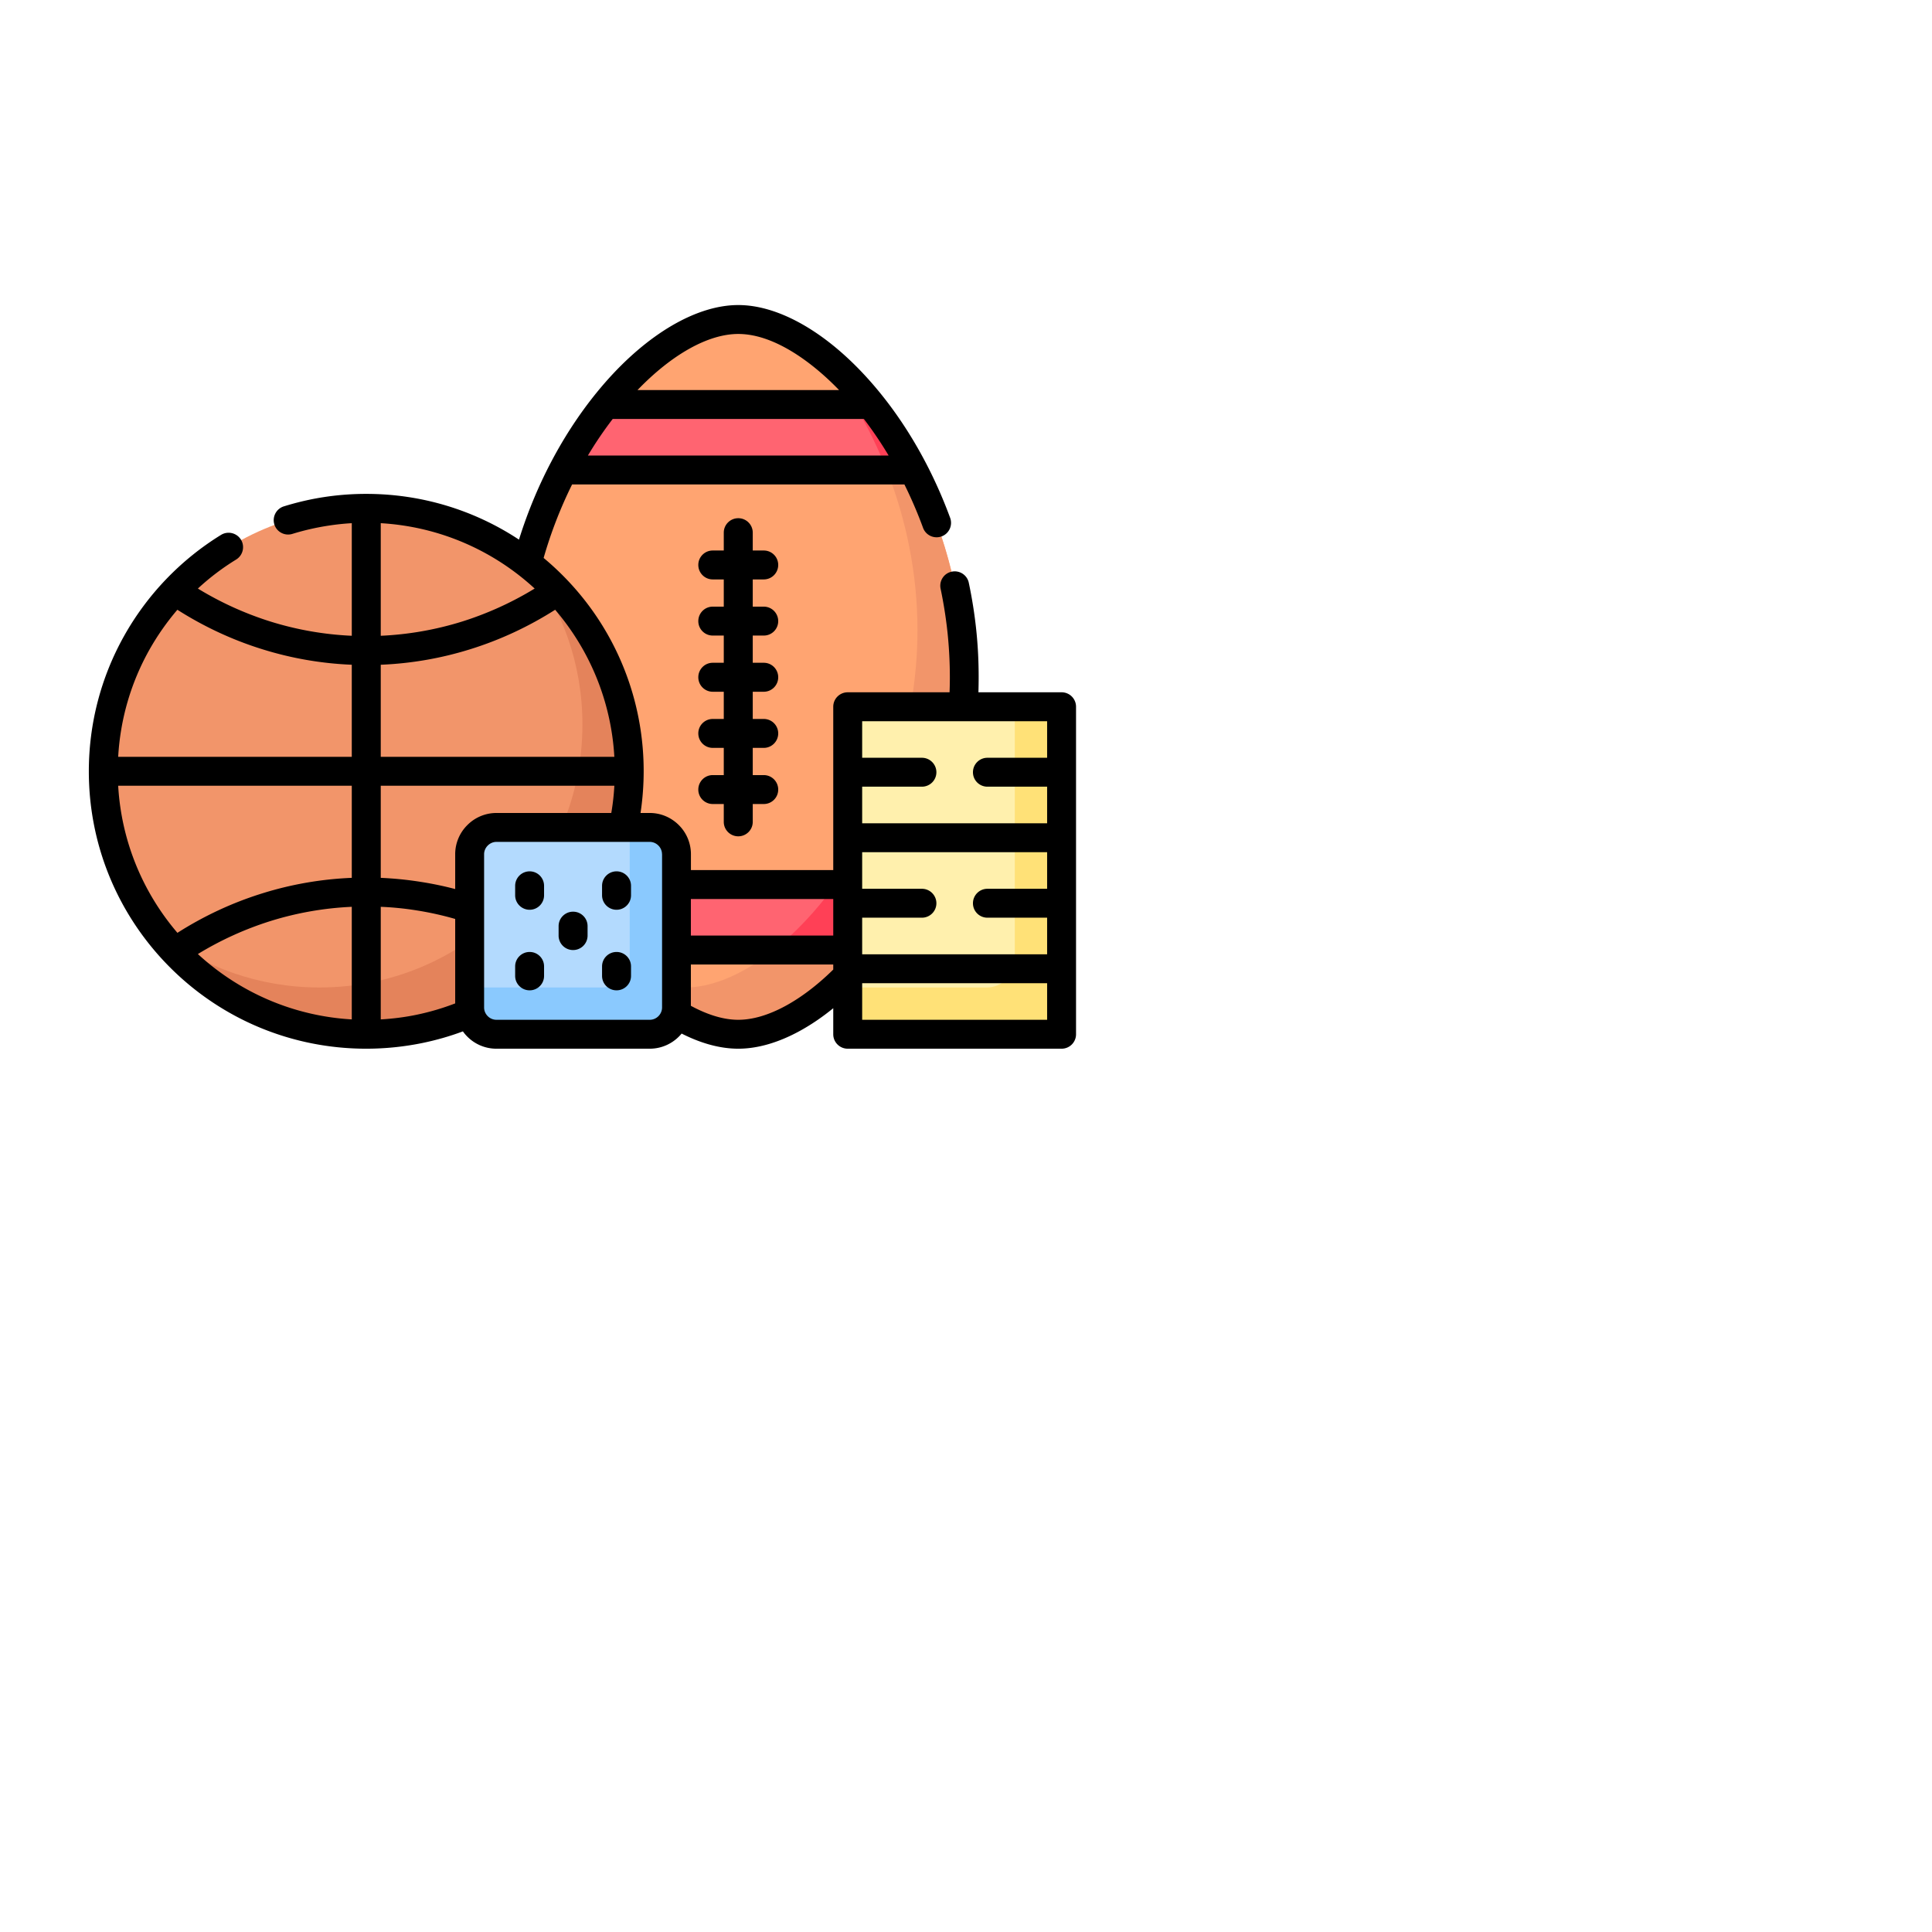 <svg xmlns="http://www.w3.org/2000/svg" xmlns:xlink="http://www.w3.org/1999/xlink" version="1.1" width="1000" height="1000" viewBox="0 0 1000 1000" xml:space="preserve">
<desc>Created with Fabric.js 3.5.0</desc>
<defs>
</defs>
<rect x="0" y="0" width="100%" height="100%" fill="#ffffff"/>
<g transform="matrix(0.998 0 0 0.998 301.467 350.351)" id="945926">
<g style="" vector-effect="non-scaling-stroke">
		<g transform="matrix(1 0 0 1 80.817 0.015)">
<path style="stroke: none; stroke-width: 1; stroke-dasharray: none; stroke-linecap: butt; stroke-dashoffset: 0; stroke-linejoin: miter; stroke-miterlimit: 4; is-custom-font: none; font-file-url: none; fill: rgb(255,164,113); fill-rule: evenodd; opacity: 1;" transform=" translate(-336.817, -256.014)" d="M 336.816 70.669 C 384.24 70.669 454.03 153.64 454.03 256 c 0 102.359 -69.79 185.359 -117.214 185.359 c -47.425 0 -117.213 -83 -117.213 -185.359 c 0.001 -102.36 69.789 -185.331 117.213 -185.331 z" stroke-linecap="round"/>
</g>
		<g transform="matrix(1 0 0 1 108.794 7.724)">
<path style="stroke: none; stroke-width: 1; stroke-dasharray: none; stroke-linecap: butt; stroke-dashoffset: 0; stroke-linejoin: miter; stroke-miterlimit: 4; is-custom-font: none; font-file-url: none; fill: rgb(242,149,106); fill-rule: evenodd; opacity: 1;" transform=" translate(-364.795, -263.724)" d="M 376.303 86.089 C 415.536 114.663 454.03 180.002 454.03 256 c 0 102.359 -69.79 185.359 -117.214 185.359 c -18.822 0 -41.159 -13.097 -61.257 -35.235 c 11.707 7.088 23.302 10.971 33.817 10.971 c 48.699 0 120.389 -82.999 120.389 -185.359 c 0.001 -59.076 -23.895 -111.715 -53.462 -145.647 z" stroke-linecap="round"/>
</g>
		<g transform="matrix(1 0 0 1 80.817 0.199)">
<path style="stroke: none; stroke-width: 1; stroke-dasharray: none; stroke-linecap: butt; stroke-dashoffset: 0; stroke-linejoin: miter; stroke-miterlimit: 4; is-custom-font: none; font-file-url: none; fill: rgb(255,100,113); fill-rule: evenodd; opacity: 1;" transform=" translate(-336.817, -256.199)" d="M 405.586 114.72 H 268.048 c -7.966 9.978 -15.421 21.402 -21.969 33.987 h 181.476 c -6.548 -12.585 -14.003 -24.01 -21.969 -33.987 z m 0 282.957 H 268.048 c -7.966 -9.978 -15.421 -21.401 -21.969 -33.987 h 181.476 c -6.548 12.585 -14.003 24.009 -21.969 33.987 z" stroke-linecap="round"/>
</g>
		<g transform="matrix(1 0 0 1 135.413 124.684)">
<path style="stroke: none; stroke-width: 1; stroke-dasharray: none; stroke-linecap: butt; stroke-dashoffset: 0; stroke-linejoin: miter; stroke-miterlimit: 4; is-custom-font: none; font-file-url: none; fill: rgb(255,64,86); fill-rule: evenodd; opacity: 1;" transform=" translate(-391.413, -380.683)" d="M 405.586 397.677 c 7.966 -9.978 15.421 -21.401 21.969 -33.987 H 387.19 c -9.922 13.691 -20.836 25.2 -31.919 33.987 h 50.004 z" stroke-linecap="round"/>
</g>
		<g transform="matrix(1 0 0 1 193.056 100.42)">
<path style="stroke: none; stroke-width: 1; stroke-dasharray: none; stroke-linecap: butt; stroke-dashoffset: 0; stroke-linejoin: miter; stroke-miterlimit: 4; is-custom-font: none; font-file-url: none; fill: rgb(255,240,173); fill-rule: evenodd; opacity: 1;" transform=" translate(-449.056, -356.42)" d="M 401.362 271.478 h 95.388 c 4.252 0 7.767 3.486 7.767 7.767 v 154.349 c 0 4.279 -3.515 7.767 -7.767 7.767 h -95.388 c -4.28 0 -7.767 -3.487 -7.767 -7.767 v -154.35 c 0.001 -4.28 3.487 -7.766 7.767 -7.766 z" stroke-linecap="round"/>
</g>
		<g transform="matrix(1 0 0 1 -112.112 48.969)">
<path style="stroke: none; stroke-width: 1; stroke-dasharray: none; stroke-linecap: butt; stroke-dashoffset: 0; stroke-linejoin: miter; stroke-miterlimit: 4; is-custom-font: none; font-file-url: none; fill: rgb(242,149,106); fill-rule: evenodd; opacity: 1;" transform=" translate(-143.888, -304.969)" d="M 143.889 441.359 c 75.119 0 136.376 -61.258 136.376 -136.376 c 0 -75.119 -61.257 -136.405 -136.376 -136.405 S 7.512 229.864 7.512 304.983 S 68.77 441.359 143.889 441.359 z" stroke-linecap="round"/>
</g>
		<g transform="matrix(1 0 0 1 -97.825 63.255)">
<path style="stroke: none; stroke-width: 1; stroke-dasharray: none; stroke-linecap: butt; stroke-dashoffset: 0; stroke-linejoin: miter; stroke-miterlimit: 4; is-custom-font: none; font-file-url: none; fill: rgb(228,131,91); fill-rule: evenodd; opacity: 1;" transform=" translate(-158.175, -319.255)" d="M 227.427 197.151 c 32.144 24.975 52.838 63.979 52.838 107.832 c 0 75.316 -61.058 136.376 -136.376 136.376 c -43.853 0 -82.857 -20.692 -107.804 -52.838 c 23.075 17.887 52.045 28.573 83.538 28.573 C 194.94 417.095 256 356.035 256 280.69 c 0 -31.464 -10.658 -60.435 -28.573 -83.539 z" stroke-linecap="round"/>
</g>
		<g transform="matrix(1 0 0 1 -4.848 131.728)">
<path style="stroke: none; stroke-width: 1; stroke-dasharray: none; stroke-linecap: butt; stroke-dashoffset: 0; stroke-linejoin: miter; stroke-miterlimit: 4; is-custom-font: none; font-file-url: none; fill: rgb(179,218,254); fill-rule: evenodd; opacity: 1;" transform=" translate(-251.153, -387.728)" d="M 304.785 427.47 c 0 7.625 -6.266 13.89 -13.891 13.89 H 211.41 c -7.653 0 -13.89 -6.265 -13.89 -13.89 v -79.484 c 0 -7.653 6.236 -13.89 13.89 -13.89 h 79.484 c 7.625 0 13.891 6.236 13.891 13.89 z" stroke-linecap="round"/>
</g>
		<g transform="matrix(1 0 0 1 -4.848 131.728)">
<path style="stroke: none; stroke-width: 1; stroke-dasharray: none; stroke-linecap: butt; stroke-dashoffset: 0; stroke-linejoin: miter; stroke-miterlimit: 4; is-custom-font: none; font-file-url: none; fill: rgb(138,201,254); fill-rule: evenodd; opacity: 1;" transform=" translate(-251.153, -387.728)" d="M 304.785 427.47 c 0 7.625 -6.266 13.89 -13.891 13.89 H 211.41 c -7.653 0 -13.89 -6.265 -13.89 -13.89 v -10.375 h 68.43 c 8.022 0 14.569 -6.548 14.569 -14.57 v -68.429 h 10.375 c 7.625 0 13.891 6.236 13.891 13.89 z" stroke-linecap="round"/>
</g>
		<g transform="matrix(1 0 0 1 193.056 100.42)">
<path style="stroke: none; stroke-width: 1; stroke-dasharray: none; stroke-linecap: butt; stroke-dashoffset: 0; stroke-linejoin: miter; stroke-miterlimit: 4; is-custom-font: none; font-file-url: none; fill: rgb(255,225,119); fill-rule: evenodd; opacity: 1;" transform=" translate(-449.056, -356.42)" d="M 480.252 271.478 h 16.498 c 4.252 0 7.767 3.486 7.767 7.767 v 154.349 c 0 4.279 -3.515 7.767 -7.767 7.767 h -95.388 c -4.28 0 -7.767 -3.487 -7.767 -7.767 v -16.498 h 72.085 c 7.995 0 14.571 -6.548 14.571 -14.57 V 271.478 z" stroke-linecap="round"/>
</g>
		<g transform="matrix(1 0 0 1 156.304 -124.286)">
<path style="stroke: none; stroke-width: 1; stroke-dasharray: none; stroke-linecap: butt; stroke-dashoffset: 0; stroke-linejoin: miter; stroke-miterlimit: 4; is-custom-font: none; font-file-url: none; fill: rgb(255,64,86); fill-rule: evenodd; opacity: 1;" transform=" translate(-412.305, -131.714)" d="M 397.054 114.72 a 228.21 228.21 0 0 1 16.753 33.987 h 13.748 c -6.548 -12.585 -14.003 -24.01 -21.969 -33.987 z" stroke-linecap="round"/>
</g>
		<g transform="matrix(1 0 0 1 0 0)">
<path style="stroke: none; stroke-width: 1; stroke-dasharray: none; stroke-linecap: butt; stroke-dashoffset: 0; stroke-linejoin: miter; stroke-miterlimit: 4; is-custom-font: none; font-file-url: none; fill: rgb(0,0,0); fill-rule: nonzero; opacity: 1;" transform=" translate(-256, -256)" d="M 194.006 439.856 c -6.747 2.523 -13.777 4.536 -21.062 6.038 a 145.528 145.528 0 0 1 -29.055 2.948 c -38.297 0 -74.665 -15.052 -101.737 -42.123 C 16.102 380.668 0 344.697 0 304.983 c 0 -24.605 6.236 -48.644 18.227 -70.102 a 144.73 144.73 0 0 1 50.345 -52.527 c 3.515 -2.154 8.136 -1.049 10.318 2.466 c 2.154 3.516 1.049 8.136 -2.467 10.318 a 127.133 127.133 0 0 0 -19.87 15.053 a 169.731 169.731 0 0 0 37.785 17.15 a 166.24 166.24 0 0 0 42.039 7.342 v -58.395 c -4.025 0.227 -7.994 0.651 -11.906 1.247 a 130.177 130.177 0 0 0 -18.907 4.309 c -3.94 1.219 -8.136 -0.992 -9.354 -4.933 c -1.19 -3.969 1.021 -8.135 4.961 -9.354 c 6.888 -2.126 13.918 -3.77 21.062 -4.847 a 144.047 144.047 0 0 1 21.657 -1.616 c 28.233 0 55.616 8.164 79.201 23.726 c 9.155 -29.338 24.18 -57.912 44.447 -81.213 c 22.11 -25.37 47.538 -40.45 69.279 -40.45 c 19.56 0 42.066 12.189 62.448 33.08 c 21.118 21.656 37.105 49.153 47.452 77.302 c 1.417 3.884 -0.567 8.192 -4.45 9.609 c -3.884 1.418 -8.192 -0.566 -9.609 -4.45 a 227.933 227.933 0 0 0 -9.666 -22.507 H 250.643 a 227.119 227.119 0 0 0 -14.769 38.125 a 146.02 146.02 0 0 1 9.779 8.93 c 32.457 32.458 47.311 78.011 40.479 123.338 h 4.763 c 5.896 0 11.227 2.409 15.109 6.293 a 21.272 21.272 0 0 1 6.265 15.108 v 8.22 h 73.815 v -84.728 c 0 -4.139 3.373 -7.484 7.512 -7.484 h 52.81 c 0.396 -10.232 0 -20.749 -1.049 -30.897 a 230.582 230.582 0 0 0 -3.6 -22.819 c -0.85 -4.054 1.729 -8.022 5.782 -8.845 c 4.054 -0.85 8.022 1.758 8.844 5.783 a 238.586 238.586 0 0 1 3.855 24.379 c 1.134 10.856 1.474 21.486 1.134 32.399 h 43.145 a 7.477 7.477 0 0 1 7.483 7.484 v 169.882 a 7.476 7.476 0 0 1 -7.483 7.483 H 393.596 c -4.139 0 -7.512 -3.345 -7.512 -7.483 v -13.522 c -5.841 4.763 -11.765 8.759 -17.661 11.962 c -10.857 5.896 -21.6 9.043 -31.607 9.043 c -10.232 0 -20.324 -3.26 -29.367 -7.852 c -4.081 4.96 -10.12 7.852 -16.555 7.852 H 211.41 a 21.218 21.218 0 0 1 -15.108 -6.265 a 20.599 20.599 0 0 1 -2.296 -2.721 z m 129.573 -234.399 c -4.139 0 -7.483 -3.373 -7.483 -7.512 s 3.345 -7.483 7.483 -7.483 h 5.726 v -9.27 c 0 -4.139 3.373 -7.483 7.512 -7.483 s 7.512 3.345 7.512 7.483 v 9.27 h 5.727 c 4.139 0 7.483 3.345 7.483 7.483 s -3.345 7.512 -7.483 7.512 h -5.727 v 14.118 h 5.727 c 4.139 0 7.483 3.373 7.483 7.512 s -3.345 7.482 -7.483 7.482 h -5.727 v 14.117 h 5.727 c 4.139 0 7.483 3.373 7.483 7.512 s -3.345 7.512 -7.483 7.512 h -5.727 v 14.117 h 5.727 a 7.476 7.476 0 0 1 7.483 7.483 c 0 4.139 -3.345 7.513 -7.483 7.513 h -5.727 v 14.117 h 5.727 c 4.139 0 7.483 3.373 7.483 7.512 s -3.345 7.483 -7.483 7.483 h -5.727 v 9.27 c 0 4.139 -3.373 7.483 -7.512 7.483 s -7.512 -3.345 -7.512 -7.483 v -9.27 h -5.726 a 7.476 7.476 0 0 1 -7.483 -7.483 c 0 -4.139 3.345 -7.512 7.483 -7.512 h 5.726 v -14.117 h -5.726 c -4.139 0 -7.483 -3.374 -7.483 -7.513 a 7.476 7.476 0 0 1 7.483 -7.483 h 5.726 V 263.71 h -5.726 c -4.139 0 -7.483 -3.373 -7.483 -7.512 s 3.345 -7.512 7.483 -7.512 h 5.726 v -14.117 h -5.726 c -4.139 0 -7.483 -3.344 -7.483 -7.482 s 3.345 -7.512 7.483 -7.512 h 5.726 v -14.118 z M 312.24 390.165 h 73.844 v -18.964 H 312.24 z m 0 14.996 v 21.43 c 7.427 4.025 16.044 7.257 24.576 7.257 c 7.541 0 15.846 -2.495 24.463 -7.172 c 8.192 -4.45 16.611 -10.828 24.805 -18.879 v -2.636 z m -14.939 -57.176 h -0.028 c 0 -1.758 -0.709 -3.345 -1.871 -4.507 s -2.75 -1.899 -4.507 -1.899 H 211.41 c -1.758 0 -3.345 0.737 -4.507 1.899 c -1.163 1.162 -1.899 2.749 -1.899 4.507 v 79.484 c 0 1.758 0.736 3.345 1.899 4.507 a 6.34 6.34 0 0 0 4.507 1.871 h 79.484 a 6.342 6.342 0 0 0 4.507 -1.871 c 1.19 -1.19 1.899 -2.806 1.899 -4.507 l 0.001 -79.484 z m 117.498 -206.79 c -4.054 -6.774 -8.362 -13.125 -12.841 -18.964 H 271.704 a 197.77 197.77 0 0 0 -12.869 18.964 z m -25.71 -33.96 c -12.757 -13.237 -32.911 -29.083 -52.272 -29.083 c -15.676 0 -34.554 10.715 -52.243 29.083 z M 243.641 385.262 c 0 -4.14 3.374 -7.484 7.513 -7.484 c 4.138 0 7.512 3.345 7.512 7.484 v 4.903 a 7.507 7.507 0 0 1 -7.512 7.512 a 7.507 7.507 0 0 1 -7.513 -7.512 z m 22.536 20.891 c 0 -4.139 3.373 -7.484 7.512 -7.484 s 7.512 3.346 7.512 7.484 v 4.932 c 0 4.139 -3.373 7.484 -7.512 7.484 s -7.512 -3.346 -7.512 -7.484 z m -45.072 -41.784 c 0 -4.139 3.373 -7.512 7.512 -7.512 s 7.483 3.373 7.483 7.512 v 4.904 c 0 4.139 -3.345 7.512 -7.483 7.512 s -7.512 -3.373 -7.512 -7.512 z m 45.072 0 c 0 -4.139 3.373 -7.512 7.512 -7.512 s 7.512 3.373 7.512 7.512 v 4.904 c 0 4.139 -3.373 7.512 -7.512 7.512 s -7.512 -3.373 -7.512 -7.512 z m -45.072 41.784 c 0 -4.139 3.373 -7.484 7.512 -7.484 s 7.483 3.346 7.483 7.484 v 4.932 c 0 4.139 -3.345 7.484 -7.483 7.484 s -7.512 -3.346 -7.512 -7.484 z m 49.862 -79.569 a 124.244 124.244 0 0 0 1.588 -14.117 H 151.4 v 47.764 c 6.974 0.312 13.918 0.992 20.807 2.098 c 6.037 0.936 11.99 2.184 17.802 3.714 v -18.057 a 21.24 21.24 0 0 1 6.293 -15.108 a 21.242 21.242 0 0 1 15.108 -6.293 h 59.557 z m -80.958 54.963 a 165.069 165.069 0 0 0 -20.098 -4.45 a 156.972 156.972 0 0 0 -18.511 -1.843 v 58.396 c 6.35 -0.369 12.558 -1.162 18.567 -2.41 a 128.141 128.141 0 0 0 20.041 -5.895 v -43.798 z M 45.923 221.19 a 131.327 131.327 0 0 0 -14.628 20.948 c -9.241 16.526 -14.939 35.291 -16.072 55.332 h 121.154 v -47.764 a 179.963 179.963 0 0 1 -46.518 -8.079 c -15.561 -4.846 -30.301 -11.763 -43.936 -20.437 z m -30.7 91.277 c 1.672 29.055 12.954 55.502 30.728 76.281 c 13.606 -8.675 28.347 -15.592 43.908 -20.438 a 179.955 179.955 0 0 1 46.518 -8.079 v -47.764 z m 41.33 87.28 c 21.26 19.587 49.096 32.116 79.824 33.902 v -58.396 a 166.24 166.24 0 0 0 -42.039 7.342 a 169.873 169.873 0 0 0 -37.785 17.152 z M 151.4 176.289 v 58.395 a 166.631 166.631 0 0 0 42.066 -7.342 a 170.113 170.113 0 0 0 37.759 -17.15 c -21.289 -19.617 -49.154 -32.118 -79.825 -33.903 z m 90.455 44.901 c -13.635 8.674 -28.375 15.591 -43.938 20.438 a 179.955 179.955 0 0 1 -46.517 8.079 v 47.764 h 121.154 c -1.672 -29.083 -12.953 -55.531 -30.699 -76.281 z m 255.149 76.763 v -18.964 h -95.925 v 18.964 h 30.982 c 4.139 0 7.512 3.374 7.512 7.512 c 0 4.139 -3.373 7.484 -7.512 7.484 h -30.982 v 18.992 h 95.925 v -18.992 H 466.05 c -4.168 0 -7.513 -3.346 -7.513 -7.484 s 3.345 -7.512 7.513 -7.512 z M 432.061 365.9 c 4.139 0 7.512 3.373 7.512 7.512 s -3.373 7.483 -7.512 7.483 h -30.982 v 18.993 h 95.925 v -18.993 H 466.05 c -4.168 0 -7.513 -3.345 -7.513 -7.483 s 3.345 -7.512 7.513 -7.512 h 30.954 v -18.964 h -95.925 V 365.9 z m 64.943 48.984 h -95.925 v 18.964 h 95.925 z" stroke-linecap="round"/>
</g>
</g>
</g>
</svg>